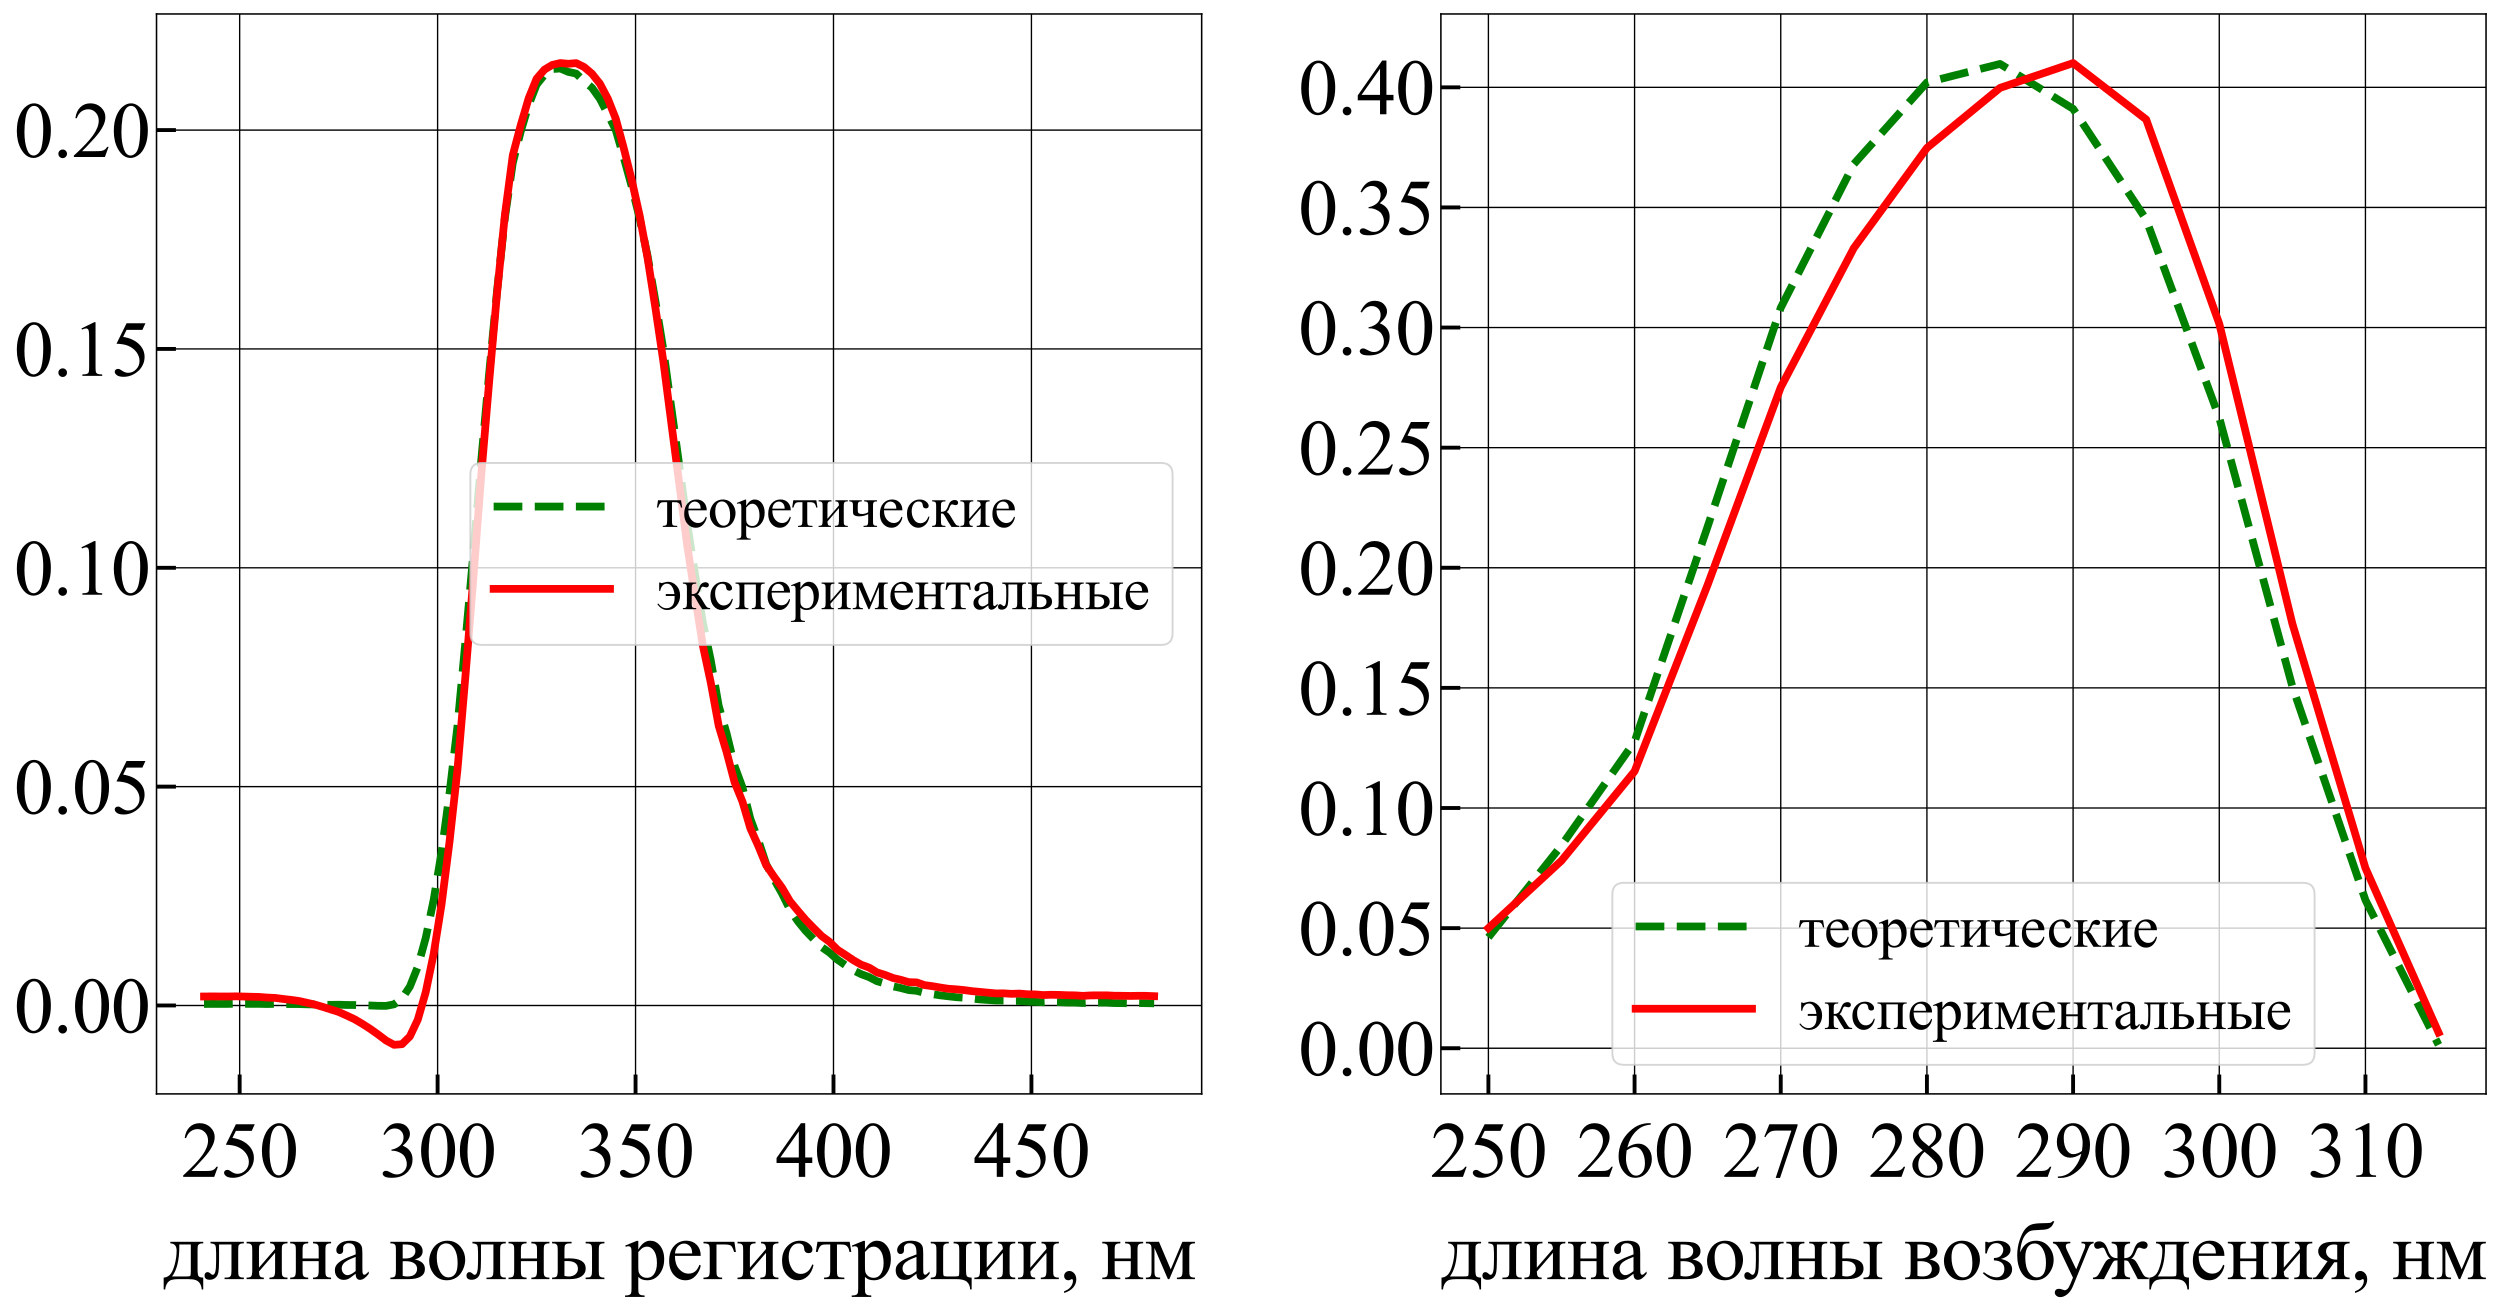 <?xml version="1.0" encoding="utf-8" standalone="no"?>
<!DOCTYPE svg PUBLIC "-//W3C//DTD SVG 1.1//EN"
  "http://www.w3.org/Graphics/SVG/1.1/DTD/svg11.dtd">
<svg xmlns:xlink="http://www.w3.org/1999/xlink" width="1288.96pt" height="675.758pt" viewBox="0 0 1288.96 675.758" xmlns="http://www.w3.org/2000/svg" version="1.1">
 <defs>
  <style type="text/css">*{stroke-linejoin: round; stroke-linecap: butt}</style>
 </defs>
 <g id="figure_1">
  <g id="patch_1">
   <path d="M 0 675.758 
L 1288.96 675.758 
L 1288.96 0 
L 0 0 
z
" style="fill: #ffffff"/>
  </g>
  <g id="axes_1">
   <g id="patch_2">
    <path d="M 80.7 564 
L 619.56 564 
L 619.56 7.2 
L 80.7 7.2 
z
" style="fill: #ffffff"/>
   </g>
   <g id="matplotlib.axis_1">
    <g id="xtick_1">
     <g id="line2d_1">
      <path d="M 123.564 564 
L 123.564 7.2 
" clip-path="url(#p81bd7a319a)" style="fill: none; stroke: #000000; stroke-width: 0.7; stroke-linecap: square"/>
     </g>
     <g id="line2d_2">
      <defs>
       <path id="md9d2825176" d="M 0 0 
L 0 -10 
" style="stroke: #000000; stroke-width: 2"/>
      </defs>
      <g>
       <use xlink:href="#md9d2825176" x="123.564" y="564" style="stroke: #000000; stroke-width: 2"/>
      </g>
     </g>
     <g id="text_1">
      <!-- 250 -->
      <g transform="translate(93.564 606.775) scale(0.4 -0.4)">
       <defs>
        <path id="TimesNewRomanPSMT-32" d="M 2934 816 
L 2638 0 
L 138 0 
L 138 116 
Q 1241 1122 1691 1759 
Q 2141 2397 2141 2925 
Q 2141 3328 1894 3587 
Q 1647 3847 1303 3847 
Q 991 3847 742 3664 
Q 494 3481 375 3128 
L 259 3128 
Q 338 3706 661 4015 
Q 984 4325 1469 4325 
Q 1984 4325 2329 3994 
Q 2675 3663 2675 3213 
Q 2675 2891 2525 2569 
Q 2294 2063 1775 1497 
Q 997 647 803 472 
L 1909 472 
Q 2247 472 2383 497 
Q 2519 522 2628 598 
Q 2738 675 2819 816 
L 2934 816 
z
" transform="scale(0.016)"/>
        <path id="TimesNewRomanPSMT-35" d="M 2778 4238 
L 2534 3706 
L 1259 3706 
L 981 3138 
Q 1809 3016 2294 2522 
Q 2709 2097 2709 1522 
Q 2709 1188 2573 903 
Q 2438 619 2231 419 
Q 2025 219 1772 97 
Q 1413 -75 1034 -75 
Q 653 -75 479 54 
Q 306 184 306 341 
Q 306 428 378 495 
Q 450 563 559 563 
Q 641 563 702 538 
Q 763 513 909 409 
Q 1144 247 1384 247 
Q 1750 247 2026 523 
Q 2303 800 2303 1197 
Q 2303 1581 2056 1914 
Q 1809 2247 1375 2428 
Q 1034 2569 447 2591 
L 1259 4238 
L 2778 4238 
z
" transform="scale(0.016)"/>
        <path id="TimesNewRomanPSMT-30" d="M 231 2094 
Q 231 2819 450 3342 
Q 669 3866 1031 4122 
Q 1313 4325 1613 4325 
Q 2100 4325 2488 3828 
Q 2972 3213 2972 2159 
Q 2972 1422 2759 906 
Q 2547 391 2217 158 
Q 1888 -75 1581 -75 
Q 975 -75 572 641 
Q 231 1244 231 2094 
z
M 844 2016 
Q 844 1141 1059 588 
Q 1238 122 1591 122 
Q 1759 122 1940 273 
Q 2122 425 2216 781 
Q 2359 1319 2359 2297 
Q 2359 3022 2209 3506 
Q 2097 3866 1919 4016 
Q 1791 4119 1609 4119 
Q 1397 4119 1231 3928 
Q 1006 3669 925 3112 
Q 844 2556 844 2016 
z
" transform="scale(0.016)"/>
       </defs>
       <use xlink:href="#TimesNewRomanPSMT-32"/>
       <use xlink:href="#TimesNewRomanPSMT-35" x="50"/>
       <use xlink:href="#TimesNewRomanPSMT-30" x="100"/>
      </g>
     </g>
    </g>
    <g id="xtick_2">
     <g id="line2d_3">
      <path d="M 225.621 564 
L 225.621 7.2 
" clip-path="url(#p81bd7a319a)" style="fill: none; stroke: #000000; stroke-width: 0.7; stroke-linecap: square"/>
     </g>
     <g id="line2d_4">
      <g>
       <use xlink:href="#md9d2825176" x="225.621" y="564" style="stroke: #000000; stroke-width: 2"/>
      </g>
     </g>
     <g id="text_2">
      <!-- 300 -->
      <g transform="translate(195.621 606.775) scale(0.4 -0.4)">
       <defs>
        <path id="TimesNewRomanPSMT-33" d="M 325 3431 
Q 506 3859 782 4092 
Q 1059 4325 1472 4325 
Q 1981 4325 2253 3994 
Q 2459 3747 2459 3466 
Q 2459 3003 1878 2509 
Q 2269 2356 2469 2072 
Q 2669 1788 2669 1403 
Q 2669 853 2319 450 
Q 1863 -75 997 -75 
Q 569 -75 414 31 
Q 259 138 259 259 
Q 259 350 332 419 
Q 406 488 509 488 
Q 588 488 669 463 
Q 722 447 909 348 
Q 1097 250 1169 231 
Q 1284 197 1416 197 
Q 1734 197 1970 444 
Q 2206 691 2206 1028 
Q 2206 1275 2097 1509 
Q 2016 1684 1919 1775 
Q 1784 1900 1550 2001 
Q 1316 2103 1072 2103 
L 972 2103 
L 972 2197 
Q 1219 2228 1467 2375 
Q 1716 2522 1828 2728 
Q 1941 2934 1941 3181 
Q 1941 3503 1739 3701 
Q 1538 3900 1238 3900 
Q 753 3900 428 3381 
L 325 3431 
z
" transform="scale(0.016)"/>
       </defs>
       <use xlink:href="#TimesNewRomanPSMT-33"/>
       <use xlink:href="#TimesNewRomanPSMT-30" x="50"/>
       <use xlink:href="#TimesNewRomanPSMT-30" x="100"/>
      </g>
     </g>
    </g>
    <g id="xtick_3">
     <g id="line2d_5">
      <path d="M 327.678 564 
L 327.678 7.2 
" clip-path="url(#p81bd7a319a)" style="fill: none; stroke: #000000; stroke-width: 0.7; stroke-linecap: square"/>
     </g>
     <g id="line2d_6">
      <g>
       <use xlink:href="#md9d2825176" x="327.678" y="564" style="stroke: #000000; stroke-width: 2"/>
      </g>
     </g>
     <g id="text_3">
      <!-- 350 -->
      <g transform="translate(297.678 606.775) scale(0.4 -0.4)">
       <use xlink:href="#TimesNewRomanPSMT-33"/>
       <use xlink:href="#TimesNewRomanPSMT-35" x="50"/>
       <use xlink:href="#TimesNewRomanPSMT-30" x="100"/>
      </g>
     </g>
    </g>
    <g id="xtick_4">
     <g id="line2d_7">
      <path d="M 429.734 564 
L 429.734 7.2 
" clip-path="url(#p81bd7a319a)" style="fill: none; stroke: #000000; stroke-width: 0.7; stroke-linecap: square"/>
     </g>
     <g id="line2d_8">
      <g>
       <use xlink:href="#md9d2825176" x="429.734" y="564" style="stroke: #000000; stroke-width: 2"/>
      </g>
     </g>
     <g id="text_4">
      <!-- 400 -->
      <g transform="translate(399.734 606.775) scale(0.4 -0.4)">
       <defs>
        <path id="TimesNewRomanPSMT-34" d="M 2978 1563 
L 2978 1119 
L 2409 1119 
L 2409 0 
L 1894 0 
L 1894 1119 
L 100 1119 
L 100 1519 
L 2066 4325 
L 2409 4325 
L 2409 1563 
L 2978 1563 
z
M 1894 1563 
L 1894 3666 
L 406 1563 
L 1894 1563 
z
" transform="scale(0.016)"/>
       </defs>
       <use xlink:href="#TimesNewRomanPSMT-34"/>
       <use xlink:href="#TimesNewRomanPSMT-30" x="50"/>
       <use xlink:href="#TimesNewRomanPSMT-30" x="100"/>
      </g>
     </g>
    </g>
    <g id="xtick_5">
     <g id="line2d_9">
      <path d="M 531.791 564 
L 531.791 7.2 
" clip-path="url(#p81bd7a319a)" style="fill: none; stroke: #000000; stroke-width: 0.7; stroke-linecap: square"/>
     </g>
     <g id="line2d_10">
      <g>
       <use xlink:href="#md9d2825176" x="531.791" y="564" style="stroke: #000000; stroke-width: 2"/>
      </g>
     </g>
     <g id="text_5">
      <!-- 450 -->
      <g transform="translate(501.791 606.775) scale(0.4 -0.4)">
       <use xlink:href="#TimesNewRomanPSMT-34"/>
       <use xlink:href="#TimesNewRomanPSMT-35" x="50"/>
       <use xlink:href="#TimesNewRomanPSMT-30" x="100"/>
      </g>
     </g>
    </g>
    <g id="text_6">
     <!-- длина волны регистрации, нм -->
     <g transform="translate(83.843 659.495) scale(0.42 -0.42)">
      <defs>
       <path id="TimesNewRomanPSMT-434" d="M 591 2863 
L 3116 2863 
L 3116 2744 
Q 2903 2744 2833 2701 
Q 2763 2659 2722 2596 
Q 2681 2534 2681 2191 
L 2681 775 
Q 2681 328 2757 226 
Q 2834 125 3116 116 
L 3116 -794 
L 2997 -794 
Q 2984 -538 2870 -347 
Q 2756 -156 2553 -78 
Q 2350 0 1953 0 
L 1216 0 
Q 872 0 678 -61 
Q 484 -122 354 -315 
Q 225 -509 197 -794 
L 81 -794 
L 81 116 
Q 338 125 547 319 
Q 756 513 915 1078 
Q 1075 1644 1075 2191 
Q 1075 2728 591 2744 
L 591 2863 
z
M 1281 2659 
L 1281 2488 
Q 1281 953 725 203 
L 1788 203 
Q 2075 203 2119 251 
Q 2163 300 2163 609 
L 2163 2659 
L 1281 2659 
z
" transform="scale(0.016)"/>
       <path id="TimesNewRomanPSMT-43b" d="M 494 2863 
L 3053 2863 
L 3053 2744 
Q 2841 2744 2770 2701 
Q 2700 2659 2659 2596 
Q 2619 2534 2619 2191 
L 2619 672 
Q 2619 341 2653 277 
Q 2688 213 2761 164 
Q 2834 116 3053 116 
L 3053 0 
L 1572 0 
L 1572 116 
Q 1813 116 1905 141 
Q 1997 166 2050 261 
Q 2103 356 2103 672 
L 2103 2659 
L 1150 2659 
L 1150 1453 
Q 1150 769 1089 492 
Q 1028 216 848 83 
Q 669 -50 438 -50 
Q 38 -50 38 281 
Q 38 394 102 466 
Q 166 538 269 538 
Q 378 538 472 447 
Q 594 328 656 328 
Q 797 328 861 564 
Q 925 800 925 1391 
L 925 2022 
Q 925 2509 854 2615 
Q 784 2722 494 2744 
L 494 2863 
z
" transform="scale(0.016)"/>
       <path id="TimesNewRomanPSMT-438" d="M 1094 881 
L 2331 2313 
Q 2325 2553 2240 2647 
Q 2156 2741 1950 2744 
L 1950 2863 
L 3281 2863 
L 3281 2744 
Q 3072 2744 3000 2701 
Q 2928 2659 2887 2596 
Q 2847 2534 2847 2191 
L 2847 672 
Q 2847 341 2881 277 
Q 2916 213 2989 164 
Q 3063 116 3281 116 
L 3281 0 
L 1897 0 
L 1897 116 
Q 2156 116 2243 211 
Q 2331 306 2331 672 
L 2331 2019 
L 1094 584 
Q 1100 319 1169 219 
Q 1238 119 1466 116 
L 1466 0 
L 144 0 
L 144 116 
Q 422 116 500 217 
Q 578 319 578 672 
L 578 2191 
Q 578 2525 543 2586 
Q 509 2647 437 2695 
Q 366 2744 144 2744 
L 144 2863 
L 1528 2863 
L 1528 2744 
Q 1319 2744 1247 2701 
Q 1175 2659 1134 2596 
Q 1094 2534 1094 2191 
L 1094 881 
z
" transform="scale(0.016)"/>
       <path id="TimesNewRomanPSMT-43d" d="M 1094 1584 
L 2331 1584 
L 2331 2191 
Q 2331 2463 2309 2545 
Q 2288 2628 2202 2686 
Q 2116 2744 1897 2744 
L 1897 2863 
L 3281 2863 
L 3281 2744 
Q 3088 2744 2998 2700 
Q 2909 2656 2878 2573 
Q 2847 2491 2847 2191 
L 2847 672 
Q 2847 400 2870 312 
Q 2894 225 2984 170 
Q 3075 116 3281 116 
L 3281 0 
L 1897 0 
L 1897 116 
Q 2156 116 2243 211 
Q 2331 306 2331 672 
L 2331 1381 
L 1094 1381 
L 1094 672 
Q 1094 400 1117 312 
Q 1141 225 1231 170 
Q 1322 116 1528 116 
L 1528 0 
L 144 0 
L 144 116 
Q 422 116 500 217 
Q 578 319 578 672 
L 578 2191 
Q 578 2463 554 2550 
Q 531 2638 440 2691 
Q 350 2744 144 2744 
L 144 2863 
L 1528 2863 
L 1528 2744 
Q 1334 2744 1245 2700 
Q 1156 2656 1125 2573 
Q 1094 2491 1094 2191 
L 1094 1584 
z
" transform="scale(0.016)"/>
       <path id="TimesNewRomanPSMT-430" d="M 1822 413 
Q 1381 72 1269 19 
Q 1100 -59 909 -59 
Q 613 -59 420 144 
Q 228 347 228 678 
Q 228 888 322 1041 
Q 450 1253 767 1440 
Q 1084 1628 1822 1897 
L 1822 2009 
Q 1822 2438 1686 2597 
Q 1550 2756 1291 2756 
Q 1094 2756 978 2650 
Q 859 2544 859 2406 
L 866 2225 
Q 866 2081 792 2003 
Q 719 1925 600 1925 
Q 484 1925 411 2006 
Q 338 2088 338 2228 
Q 338 2497 613 2722 
Q 888 2947 1384 2947 
Q 1766 2947 2009 2819 
Q 2194 2722 2281 2516 
Q 2338 2381 2338 1966 
L 2338 994 
Q 2338 584 2353 492 
Q 2369 400 2405 369 
Q 2441 338 2488 338 
Q 2538 338 2575 359 
Q 2641 400 2828 588 
L 2828 413 
Q 2478 -56 2159 -56 
Q 2006 -56 1915 50 
Q 1825 156 1822 413 
z
M 1822 616 
L 1822 1706 
Q 1350 1519 1213 1441 
Q 966 1303 859 1153 
Q 753 1003 753 825 
Q 753 600 887 451 
Q 1022 303 1197 303 
Q 1434 303 1822 616 
z
" transform="scale(0.016)"/>
       <path id="TimesNewRomanPSMT-20" transform="scale(0.016)"/>
       <path id="TimesNewRomanPSMT-432" d="M 2016 1513 
Q 2800 1350 2800 778 
Q 2800 388 2473 194 
Q 2147 0 1563 0 
L 150 0 
L 150 116 
Q 428 116 501 220 
Q 575 325 575 672 
L 575 2191 
Q 575 2528 542 2587 
Q 509 2647 439 2695 
Q 369 2744 150 2744 
L 150 2863 
L 1469 2863 
Q 1850 2863 2086 2803 
Q 2322 2744 2473 2569 
Q 2625 2394 2625 2144 
Q 2625 1656 2016 1513 
z
M 1094 1584 
Q 1231 1581 1259 1581 
Q 1688 1581 1878 1745 
Q 2069 1909 2069 2144 
Q 2069 2416 1875 2537 
Q 1681 2659 1256 2659 
L 1094 2659 
L 1094 1584 
z
M 1094 253 
Q 1250 203 1466 203 
Q 1838 203 2019 365 
Q 2200 528 2200 784 
Q 2200 1072 1965 1225 
Q 1731 1378 1316 1378 
Q 1213 1378 1094 1372 
L 1094 253 
z
" transform="scale(0.016)"/>
       <path id="TimesNewRomanPSMT-43e" d="M 1600 2947 
Q 2250 2947 2644 2453 
Q 2978 2031 2978 1484 
Q 2978 1100 2793 706 
Q 2609 313 2286 112 
Q 1963 -88 1566 -88 
Q 919 -88 538 428 
Q 216 863 216 1403 
Q 216 1797 411 2186 
Q 606 2575 925 2761 
Q 1244 2947 1600 2947 
z
M 1503 2744 
Q 1338 2744 1170 2645 
Q 1003 2547 900 2300 
Q 797 2053 797 1666 
Q 797 1041 1045 587 
Q 1294 134 1700 134 
Q 2003 134 2200 384 
Q 2397 634 2397 1244 
Q 2397 2006 2069 2444 
Q 1847 2744 1503 2744 
z
" transform="scale(0.016)"/>
       <path id="TimesNewRomanPSMT-44b" d="M 2716 2744 
L 2716 2863 
L 4156 2863 
L 4156 2744 
Q 3966 2744 3878 2703 
Q 3791 2663 3758 2578 
Q 3725 2494 3725 2191 
L 3725 672 
Q 3725 378 3753 292 
Q 3781 206 3873 161 
Q 3966 116 4156 116 
L 4156 0 
L 2716 0 
L 2716 116 
Q 2959 125 3032 148 
Q 3106 172 3156 269 
Q 3206 366 3206 672 
L 3206 2191 
Q 3206 2494 3172 2581 
Q 3138 2669 3052 2705 
Q 2966 2741 2716 2744 
z
M 1091 1588 
L 1447 1594 
Q 2722 1594 2722 806 
Q 2722 441 2411 220 
Q 2100 0 1516 0 
L 141 0 
L 141 116 
Q 419 116 497 217 
Q 575 319 575 672 
L 575 2191 
Q 575 2525 540 2586 
Q 506 2647 434 2695 
Q 363 2744 141 2744 
L 141 2863 
L 1638 2863 
L 1638 2744 
Q 1328 2744 1256 2708 
Q 1184 2672 1137 2614 
Q 1091 2556 1091 2191 
L 1091 1588 
z
M 1091 247 
Q 1256 203 1422 203 
Q 1734 203 1929 368 
Q 2125 534 2125 788 
Q 2125 1388 1291 1388 
Q 1219 1388 1091 1384 
L 1091 247 
z
" transform="scale(0.016)"/>
       <path id="TimesNewRomanPSMT-440" d="M -6 2578 
L 875 2934 
L 994 2934 
L 994 2266 
Q 1216 2644 1439 2795 
Q 1663 2947 1909 2947 
Q 2341 2947 2628 2609 
Q 2981 2197 2981 1534 
Q 2981 794 2556 309 
Q 2206 -88 1675 -88 
Q 1444 -88 1275 -22 
Q 1150 25 994 166 
L 994 -706 
Q 994 -1000 1030 -1079 
Q 1066 -1159 1155 -1206 
Q 1244 -1253 1478 -1253 
L 1478 -1369 
L -22 -1369 
L -22 -1253 
L 56 -1253 
Q 228 -1256 350 -1188 
Q 409 -1153 442 -1076 
Q 475 -1000 475 -688 
L 475 2019 
Q 475 2297 450 2372 
Q 425 2447 370 2484 
Q 316 2522 222 2522 
Q 147 2522 31 2478 
L -6 2578 
z
M 994 2081 
L 994 1013 
Q 994 666 1022 556 
Q 1066 375 1236 237 
Q 1406 100 1666 100 
Q 1978 100 2172 344 
Q 2425 663 2425 1241 
Q 2425 1897 2138 2250 
Q 1938 2494 1663 2494 
Q 1513 2494 1366 2419 
Q 1253 2363 994 2081 
z
" transform="scale(0.016)"/>
       <path id="TimesNewRomanPSMT-435" d="M 681 1784 
Q 678 1147 991 784 
Q 1303 422 1725 422 
Q 2006 422 2214 576 
Q 2422 731 2563 1106 
L 2659 1044 
Q 2594 616 2278 264 
Q 1963 -88 1488 -88 
Q 972 -88 605 314 
Q 238 716 238 1394 
Q 238 2128 614 2539 
Q 991 2950 1559 2950 
Q 2041 2950 2350 2633 
Q 2659 2316 2659 1784 
L 681 1784 
z
M 681 1966 
L 2006 1966 
Q 1991 2241 1941 2353 
Q 1863 2528 1708 2628 
Q 1553 2728 1384 2728 
Q 1125 2728 920 2526 
Q 716 2325 681 1966 
z
" transform="scale(0.016)"/>
       <path id="TimesNewRomanPSMT-433" d="M 2469 2863 
L 2584 2081 
L 2447 2081 
Q 2328 2469 2208 2564 
Q 2088 2659 1700 2659 
L 1094 2659 
L 1094 672 
Q 1094 341 1128 277 
Q 1163 213 1236 164 
Q 1309 116 1528 116 
L 1528 0 
L 97 0 
L 97 116 
Q 403 122 490 211 
Q 578 300 578 672 
L 578 2191 
Q 578 2494 543 2580 
Q 509 2666 423 2703 
Q 338 2741 97 2744 
L 97 2863 
L 2469 2863 
z
" transform="scale(0.016)"/>
       <path id="TimesNewRomanPSMT-441" d="M 2631 1088 
Q 2516 522 2178 217 
Q 1841 -88 1431 -88 
Q 944 -88 581 321 
Q 219 731 219 1428 
Q 219 2103 620 2525 
Q 1022 2947 1584 2947 
Q 2006 2947 2278 2723 
Q 2550 2500 2550 2259 
Q 2550 2141 2473 2067 
Q 2397 1994 2259 1994 
Q 2075 1994 1981 2113 
Q 1928 2178 1911 2362 
Q 1894 2547 1784 2644 
Q 1675 2738 1481 2738 
Q 1169 2738 978 2506 
Q 725 2200 725 1697 
Q 725 1184 976 792 
Q 1228 400 1656 400 
Q 1963 400 2206 609 
Q 2378 753 2541 1131 
L 2631 1088 
z
" transform="scale(0.016)"/>
       <path id="TimesNewRomanPSMT-442" d="M 156 2863 
L 2631 2863 
L 2756 2088 
L 2616 2088 
Q 2578 2322 2490 2450 
Q 2403 2578 2290 2618 
Q 2178 2659 1906 2659 
L 1656 2659 
L 1656 672 
Q 1656 353 1695 267 
Q 1734 181 1821 153 
Q 1909 125 2222 116 
L 2222 0 
L 666 0 
L 666 116 
Q 966 122 1052 212 
Q 1138 303 1138 672 
L 1138 2659 
L 881 2659 
Q 613 2659 516 2626 
Q 419 2594 330 2470 
Q 241 2347 178 2088 
L 38 2088 
L 156 2863 
z
" transform="scale(0.016)"/>
       <path id="TimesNewRomanPSMT-446" d="M 3281 116 
L 3281 -794 
L 3166 -794 
Q 3156 -428 2926 -214 
Q 2697 0 2094 0 
L 144 0 
L 144 116 
Q 422 116 500 217 
Q 578 319 578 672 
L 578 2191 
Q 578 2525 543 2586 
Q 509 2647 437 2695 
Q 366 2744 144 2744 
L 144 2863 
L 1528 2863 
L 1528 2744 
Q 1319 2744 1247 2701 
Q 1175 2659 1134 2596 
Q 1094 2534 1094 2191 
L 1094 575 
Q 1094 303 1142 253 
Q 1191 203 1453 203 
L 1959 203 
Q 2250 203 2290 256 
Q 2331 309 2331 600 
L 2331 2191 
Q 2331 2488 2300 2573 
Q 2269 2659 2178 2701 
Q 2088 2744 1897 2744 
L 1897 2863 
L 3281 2863 
L 3281 2744 
Q 3072 2744 3000 2701 
Q 2928 2659 2887 2596 
Q 2847 2534 2847 2191 
L 2847 719 
Q 2847 316 2919 222 
Q 2991 128 3281 116 
z
" transform="scale(0.016)"/>
       <path id="TimesNewRomanPSMT-2c" d="M 344 -1066 
L 344 -928 
Q 666 -822 842 -598 
Q 1019 -375 1019 -125 
Q 1019 -66 991 -25 
Q 969 3 947 3 
Q 913 3 797 -59 
Q 741 -88 678 -88 
Q 525 -88 434 3 
Q 344 94 344 253 
Q 344 406 461 515 
Q 578 625 747 625 
Q 953 625 1114 445 
Q 1275 266 1275 -31 
Q 1275 -353 1051 -629 
Q 828 -906 344 -1066 
z
" transform="scale(0.016)"/>
       <path id="TimesNewRomanPSMT-43c" d="M 2050 747 
L 2944 2863 
L 3909 2863 
L 3909 2744 
Q 3697 2744 3626 2701 
Q 3556 2659 3515 2596 
Q 3475 2534 3475 2191 
L 3475 672 
Q 3475 375 3504 289 
Q 3534 203 3626 159 
Q 3719 116 3909 116 
L 3909 0 
L 2525 0 
L 2525 116 
Q 2781 116 2868 211 
Q 2956 306 2956 672 
L 2956 2394 
L 1944 0 
L 1834 0 
L 803 2394 
L 803 672 
Q 803 375 834 289 
Q 866 203 956 159 
Q 1047 116 1238 116 
L 1238 0 
L 144 0 
L 144 116 
Q 422 116 500 217 
Q 578 319 578 672 
L 578 2191 
Q 578 2525 543 2586 
Q 509 2647 437 2695 
Q 366 2744 144 2744 
L 144 2863 
L 1150 2863 
L 2050 747 
z
" transform="scale(0.016)"/>
      </defs>
      <use xlink:href="#TimesNewRomanPSMT-434"/>
      <use xlink:href="#TimesNewRomanPSMT-43b" x="50.879"/>
      <use xlink:href="#TimesNewRomanPSMT-438" x="100.781"/>
      <use xlink:href="#TimesNewRomanPSMT-43d" x="154.297"/>
      <use xlink:href="#TimesNewRomanPSMT-430" x="207.812"/>
      <use xlink:href="#TimesNewRomanPSMT-20" x="252.197"/>
      <use xlink:href="#TimesNewRomanPSMT-432" x="277.197"/>
      <use xlink:href="#TimesNewRomanPSMT-43e" x="323.789"/>
      <use xlink:href="#TimesNewRomanPSMT-43b" x="372.414"/>
      <use xlink:href="#TimesNewRomanPSMT-43d" x="422.316"/>
      <use xlink:href="#TimesNewRomanPSMT-44b" x="475.832"/>
      <use xlink:href="#TimesNewRomanPSMT-20" x="543.02"/>
      <use xlink:href="#TimesNewRomanPSMT-440" x="568.02"/>
      <use xlink:href="#TimesNewRomanPSMT-435" x="618.02"/>
      <use xlink:href="#TimesNewRomanPSMT-433" x="662.404"/>
      <use xlink:href="#TimesNewRomanPSMT-438" x="703.42"/>
      <use xlink:href="#TimesNewRomanPSMT-441" x="756.936"/>
      <use xlink:href="#TimesNewRomanPSMT-442" x="801.32"/>
      <use xlink:href="#TimesNewRomanPSMT-440" x="846.271"/>
      <use xlink:href="#TimesNewRomanPSMT-430" x="896.271"/>
      <use xlink:href="#TimesNewRomanPSMT-446" x="940.656"/>
      <use xlink:href="#TimesNewRomanPSMT-438" x="994.172"/>
      <use xlink:href="#TimesNewRomanPSMT-438" x="1047.688"/>
      <use xlink:href="#TimesNewRomanPSMT-2c" x="1101.203"/>
      <use xlink:href="#TimesNewRomanPSMT-20" x="1126.203"/>
      <use xlink:href="#TimesNewRomanPSMT-43d" x="1151.203"/>
      <use xlink:href="#TimesNewRomanPSMT-43c" x="1204.719"/>
     </g>
    </g>
   </g>
   <g id="matplotlib.axis_2">
    <g id="ytick_1">
     <g id="line2d_11">
      <path d="M 80.7 518.414 
L 619.56 518.414 
" clip-path="url(#p81bd7a319a)" style="fill: none; stroke: #000000; stroke-width: 0.7; stroke-linecap: square"/>
     </g>
     <g id="line2d_12">
      <defs>
       <path id="maf63f74cad" d="M 0 0 
L 10 0 
" style="stroke: #000000; stroke-width: 2"/>
      </defs>
      <g>
       <use xlink:href="#maf63f74cad" x="80.7" y="518.414" style="stroke: #000000; stroke-width: 2"/>
      </g>
     </g>
     <g id="text_7">
      <!-- 0.00 -->
      <g transform="translate(7.2 532.302) scale(0.4 -0.4)">
       <defs>
        <path id="TimesNewRomanPSMT-2e" d="M 800 606 
Q 947 606 1047 504 
Q 1147 403 1147 259 
Q 1147 116 1045 14 
Q 944 -88 800 -88 
Q 656 -88 554 14 
Q 453 116 453 259 
Q 453 406 554 506 
Q 656 606 800 606 
z
" transform="scale(0.016)"/>
       </defs>
       <use xlink:href="#TimesNewRomanPSMT-30"/>
       <use xlink:href="#TimesNewRomanPSMT-2e" x="50"/>
       <use xlink:href="#TimesNewRomanPSMT-30" x="75"/>
       <use xlink:href="#TimesNewRomanPSMT-30" x="125"/>
      </g>
     </g>
    </g>
    <g id="ytick_2">
     <g id="line2d_13">
      <path d="M 80.7 405.579 
L 619.56 405.579 
" clip-path="url(#p81bd7a319a)" style="fill: none; stroke: #000000; stroke-width: 0.7; stroke-linecap: square"/>
     </g>
     <g id="line2d_14">
      <g>
       <use xlink:href="#maf63f74cad" x="80.7" y="405.579" style="stroke: #000000; stroke-width: 2"/>
      </g>
     </g>
     <g id="text_8">
      <!-- 0.05 -->
      <g transform="translate(7.2 419.467) scale(0.4 -0.4)">
       <use xlink:href="#TimesNewRomanPSMT-30"/>
       <use xlink:href="#TimesNewRomanPSMT-2e" x="50"/>
       <use xlink:href="#TimesNewRomanPSMT-30" x="75"/>
       <use xlink:href="#TimesNewRomanPSMT-35" x="125"/>
      </g>
     </g>
    </g>
    <g id="ytick_3">
     <g id="line2d_15">
      <path d="M 80.7 292.744 
L 619.56 292.744 
" clip-path="url(#p81bd7a319a)" style="fill: none; stroke: #000000; stroke-width: 0.7; stroke-linecap: square"/>
     </g>
     <g id="line2d_16">
      <g>
       <use xlink:href="#maf63f74cad" x="80.7" y="292.744" style="stroke: #000000; stroke-width: 2"/>
      </g>
     </g>
     <g id="text_9">
      <!-- 0.10 -->
      <g transform="translate(7.2 306.631) scale(0.4 -0.4)">
       <defs>
        <path id="TimesNewRomanPSMT-31" d="M 750 3822 
L 1781 4325 
L 1884 4325 
L 1884 747 
Q 1884 391 1914 303 
Q 1944 216 2037 169 
Q 2131 122 2419 116 
L 2419 0 
L 825 0 
L 825 116 
Q 1125 122 1212 167 
Q 1300 213 1334 289 
Q 1369 366 1369 747 
L 1369 3034 
Q 1369 3497 1338 3628 
Q 1316 3728 1258 3775 
Q 1200 3822 1119 3822 
Q 1003 3822 797 3725 
L 750 3822 
z
" transform="scale(0.016)"/>
       </defs>
       <use xlink:href="#TimesNewRomanPSMT-30"/>
       <use xlink:href="#TimesNewRomanPSMT-2e" x="50"/>
       <use xlink:href="#TimesNewRomanPSMT-31" x="75"/>
       <use xlink:href="#TimesNewRomanPSMT-30" x="125"/>
      </g>
     </g>
    </g>
    <g id="ytick_4">
     <g id="line2d_17">
      <path d="M 80.7 179.908 
L 619.56 179.908 
" clip-path="url(#p81bd7a319a)" style="fill: none; stroke: #000000; stroke-width: 0.7; stroke-linecap: square"/>
     </g>
     <g id="line2d_18">
      <g>
       <use xlink:href="#maf63f74cad" x="80.7" y="179.908" style="stroke: #000000; stroke-width: 2"/>
      </g>
     </g>
     <g id="text_10">
      <!-- 0.15 -->
      <g transform="translate(7.2 193.796) scale(0.4 -0.4)">
       <use xlink:href="#TimesNewRomanPSMT-30"/>
       <use xlink:href="#TimesNewRomanPSMT-2e" x="50"/>
       <use xlink:href="#TimesNewRomanPSMT-31" x="75"/>
       <use xlink:href="#TimesNewRomanPSMT-35" x="125"/>
      </g>
     </g>
    </g>
    <g id="ytick_5">
     <g id="line2d_19">
      <path d="M 80.7 67.073 
L 619.56 67.073 
" clip-path="url(#p81bd7a319a)" style="fill: none; stroke: #000000; stroke-width: 0.7; stroke-linecap: square"/>
     </g>
     <g id="line2d_20">
      <g>
       <use xlink:href="#maf63f74cad" x="80.7" y="67.073" style="stroke: #000000; stroke-width: 2"/>
      </g>
     </g>
     <g id="text_11">
      <!-- 0.20 -->
      <g transform="translate(7.2 80.961) scale(0.4 -0.4)">
       <use xlink:href="#TimesNewRomanPSMT-30"/>
       <use xlink:href="#TimesNewRomanPSMT-2e" x="50"/>
       <use xlink:href="#TimesNewRomanPSMT-32" x="75"/>
       <use xlink:href="#TimesNewRomanPSMT-30" x="125"/>
      </g>
     </g>
    </g>
   </g>
   <g id="line2d_21">
    <path d="M 105.194 517.633 
L 109.276 517.593 
L 113.358 517.61 
L 117.44 517.594 
L 121.523 517.498 
L 125.605 517.558 
L 129.687 517.586 
L 133.77 517.575 
L 137.852 517.658 
L 141.934 517.557 
L 146.016 517.686 
L 150.099 517.658 
L 154.181 517.688 
L 158.263 517.825 
L 162.345 517.889 
L 166.428 518.001 
L 170.51 518.074 
L 174.592 518.021 
L 178.675 518.141 
L 182.757 518.176 
L 186.839 518.298 
L 190.921 518.414 
L 195.004 518.58 
L 199.086 518.61 
L 203.168 517.814 
L 207.25 514.855 
L 211.333 508.655 
L 215.415 498.431 
L 219.497 483.582 
L 223.58 464.005 
L 227.662 439.335 
L 231.744 409.137 
L 235.826 374.693 
L 239.909 331.421 
L 243.991 285.963 
L 248.073 237.914 
L 252.155 193.011 
L 256.238 150.326 
L 260.32 112.303 
L 264.402 83.899 
L 268.485 67.76 
L 272.567 54.172 
L 276.649 43.647 
L 280.731 38.563 
L 284.814 35.598 
L 288.896 35.313 
L 292.978 37.068 
L 297.06 37.932 
L 301.143 41.896 
L 305.225 45.244 
L 309.307 50.981 
L 313.39 58.846 
L 317.472 67.044 
L 321.554 81.097 
L 325.636 95.909 
L 329.719 112.217 
L 333.801 131.537 
L 337.883 155.013 
L 341.965 179.973 
L 346.048 209.676 
L 350.13 239.261 
L 354.212 269.452 
L 358.295 295.606 
L 362.377 321.034 
L 366.459 340.389 
L 370.541 363.881 
L 374.624 378.115 
L 378.706 394.884 
L 382.788 405.941 
L 386.87 422.156 
L 390.953 433.178 
L 395.035 445.557 
L 399.117 453.449 
L 403.2 460.695 
L 407.282 468.971 
L 411.364 475.01 
L 415.446 479.998 
L 419.529 484.237 
L 423.611 488.3 
L 427.693 491.167 
L 431.775 494.788 
L 435.858 497.618 
L 439.94 500.269 
L 444.022 502.27 
L 448.105 503.797 
L 452.187 505.909 
L 456.269 507.064 
L 460.351 508.52 
L 464.434 509.408 
L 468.516 510.476 
L 472.598 510.845 
L 476.68 511.919 
L 480.763 512.572 
L 484.845 513.188 
L 488.927 513.672 
L 493.01 514.133 
L 497.092 514.412 
L 501.174 514.859 
L 505.256 515.291 
L 509.339 515.555 
L 513.421 515.847 
L 517.503 515.882 
L 521.585 516.108 
L 525.668 516.092 
L 529.75 516.375 
L 533.832 516.531 
L 537.915 516.755 
L 541.997 516.61 
L 546.079 516.696 
L 550.161 516.877 
L 554.244 516.891 
L 558.326 517.144 
L 562.408 516.966 
L 566.49 516.908 
L 570.573 516.92 
L 574.655 517.174 
L 578.737 517.188 
L 582.82 517.315 
L 586.902 517.148 
L 590.984 517.229 
L 595.066 517.296 
" clip-path="url(#p81bd7a319a)" style="fill: none; stroke-dasharray: 14.8,6.4; stroke-dashoffset: 0; stroke: #008000; stroke-width: 4"/>
   </g>
   <g id="line2d_22">
    <path d="M 105.194 513.773 
L 109.276 513.731 
L 113.358 513.762 
L 117.44 513.779 
L 121.523 513.698 
L 125.605 513.794 
L 129.687 513.908 
L 133.77 514.012 
L 137.852 514.336 
L 141.934 514.515 
L 146.016 515.06 
L 150.099 515.518 
L 154.181 516.094 
L 158.263 517.007 
L 162.345 517.958 
L 166.428 519.14 
L 170.51 520.451 
L 174.592 521.736 
L 178.675 523.57 
L 182.757 525.481 
L 186.839 527.885 
L 190.921 530.506 
L 195.004 533.411 
L 199.086 536.492 
L 203.168 538.691 
L 207.25 538.381 
L 211.333 534.369 
L 215.415 525.687 
L 219.497 511.539 
L 223.58 491.861 
L 227.662 466.24 
L 231.744 434.151 
L 235.826 397.247 
L 239.909 349.256 
L 243.991 298.923 
L 248.073 245.656 
L 252.155 197.331 
L 256.238 151.601 
L 260.32 110.814 
L 264.402 79.96 
L 268.485 64.539 
L 272.567 50.681 
L 276.649 40.596 
L 280.731 35.874 
L 284.814 33.436 
L 288.896 32.509 
L 292.978 32.893 
L 297.06 32.547 
L 301.143 34.549 
L 305.225 38.018 
L 309.307 43.147 
L 313.39 50.895 
L 317.472 61.178 
L 321.554 76.199 
L 325.636 92.535 
L 329.719 110.8 
L 333.801 132.592 
L 337.883 158.494 
L 341.965 186 
L 346.048 217.482 
L 350.13 248.702 
L 354.212 280.53 
L 358.295 307.167 
L 362.377 332.841 
L 366.459 351.896 
L 370.541 374.199 
L 374.624 387.748 
L 378.706 403.215 
L 382.788 413.277 
L 386.87 427.086 
L 390.953 436.123 
L 395.035 446.069 
L 399.117 452.073 
L 403.2 457.677 
L 407.282 464.649 
L 411.364 469.578 
L 415.446 474.349 
L 419.529 478.518 
L 423.611 482.583 
L 427.693 485.597 
L 431.775 489.666 
L 435.858 492.305 
L 439.94 495.051 
L 444.022 497.382 
L 448.105 498.888 
L 452.187 501.374 
L 456.269 502.619 
L 460.351 504.22 
L 464.434 505.179 
L 468.516 506.379 
L 472.598 506.511 
L 476.68 507.914 
L 480.763 508.463 
L 484.845 509.162 
L 488.927 509.791 
L 493.01 510.072 
L 497.092 510.472 
L 501.174 511.031 
L 505.256 511.407 
L 509.339 511.801 
L 513.421 512.186 
L 517.503 512.152 
L 521.585 512.405 
L 525.668 512.268 
L 529.75 512.624 
L 533.832 512.707 
L 537.915 513.043 
L 541.997 512.887 
L 546.079 512.957 
L 550.161 513.125 
L 554.244 513.181 
L 558.326 513.449 
L 562.408 513.211 
L 566.49 513.167 
L 570.573 513.175 
L 574.655 513.384 
L 578.737 513.413 
L 582.82 513.489 
L 586.902 513.415 
L 590.984 513.441 
L 595.066 513.613 
" clip-path="url(#p81bd7a319a)" style="fill: none; stroke: #ff0000; stroke-width: 4; stroke-linecap: square"/>
   </g>
   <g id="patch_3">
    <path d="M 80.7 564 
L 80.7 7.2 
" style="fill: none; stroke: #000000; stroke-width: 0.8; stroke-linejoin: miter; stroke-linecap: square"/>
   </g>
   <g id="patch_4">
    <path d="M 619.56 564 
L 619.56 7.2 
" style="fill: none; stroke: #000000; stroke-width: 0.8; stroke-linejoin: miter; stroke-linecap: square"/>
   </g>
   <g id="patch_5">
    <path d="M 80.7 564 
L 619.56 564 
" style="fill: none; stroke: #000000; stroke-width: 0.8; stroke-linejoin: miter; stroke-linecap: square"/>
   </g>
   <g id="patch_6">
    <path d="M 80.7 7.2 
L 619.56 7.2 
" style="fill: none; stroke: #000000; stroke-width: 0.8; stroke-linejoin: miter; stroke-linecap: square"/>
   </g>
   <g id="legend_1">
    <g id="patch_7">
     <path d="M 248.512 332.517 
L 598.56 332.517 
Q 604.56 332.517 604.56 326.517 
L 604.56 244.683 
Q 604.56 238.683 598.56 238.683 
L 248.512 238.683 
Q 242.512 238.683 242.512 244.683 
L 242.512 326.517 
Q 242.512 332.517 248.512 332.517 
z
" style="fill: #ffffff; opacity: 0.8; stroke: #cccccc; stroke-linejoin: miter"/>
    </g>
    <g id="line2d_23">
     <path d="M 254.512 261.183 
L 284.512 261.183 
L 314.512 261.183 
" style="fill: none; stroke-dasharray: 14.8,6.4; stroke-dashoffset: 0; stroke: #008000; stroke-width: 4"/>
    </g>
    <g id="text_12">
     <!-- теоретические -->
     <g transform="translate(338.512 271.683) scale(0.3 -0.3)">
      <defs>
       <path id="TimesNewRomanPSMT-447" d="M 2125 1578 
L 2125 2191 
Q 2125 2488 2095 2573 
Q 2066 2659 1973 2701 
Q 1881 2744 1694 2744 
L 1694 2863 
L 3078 2863 
L 3078 2744 
Q 2866 2744 2795 2701 
Q 2725 2659 2684 2596 
Q 2644 2534 2644 2191 
L 2644 672 
Q 2644 375 2673 289 
Q 2703 203 2795 159 
Q 2888 116 3078 116 
L 3078 0 
L 1625 0 
L 1625 116 
Q 1875 125 1951 148 
Q 2028 172 2076 269 
Q 2125 366 2125 672 
L 2125 1372 
Q 1666 1138 1156 1138 
Q 878 1138 725 1208 
Q 572 1278 531 1370 
Q 491 1463 491 1669 
L 491 2191 
Q 491 2469 466 2556 
Q 441 2644 353 2694 
Q 266 2744 94 2744 
L 94 2863 
L 1441 2863 
L 1441 2744 
Q 1231 2744 1159 2701 
Q 1088 2659 1047 2596 
Q 1006 2534 1006 2191 
L 1006 1838 
Q 1006 1631 1036 1559 
Q 1066 1488 1173 1439 
Q 1281 1391 1478 1391 
Q 1819 1391 2125 1578 
z
" transform="scale(0.016)"/>
       <path id="TimesNewRomanPSMT-43a" d="M 3072 0 
L 2228 0 
Q 1834 572 1516 1172 
Q 1441 1309 1380 1376 
Q 1319 1444 1213 1444 
Q 1175 1444 1094 1438 
L 1094 672 
Q 1094 363 1130 277 
Q 1166 191 1259 153 
Q 1353 116 1575 116 
L 1575 0 
L 144 0 
L 144 116 
Q 422 116 500 217 
Q 578 319 578 672 
L 578 2191 
Q 578 2525 543 2586 
Q 509 2647 437 2695 
Q 366 2744 144 2744 
L 144 2863 
L 1575 2863 
L 1575 2744 
Q 1316 2744 1255 2706 
Q 1194 2669 1144 2614 
Q 1094 2559 1094 2191 
L 1094 1628 
Q 1166 1622 1191 1622 
Q 1381 1622 1548 1730 
Q 1716 1838 1847 2188 
Q 1969 2519 2048 2634 
Q 2128 2750 2270 2823 
Q 2413 2897 2569 2897 
Q 2738 2897 2838 2815 
Q 2938 2734 2938 2603 
Q 2938 2494 2866 2417 
Q 2794 2341 2666 2341 
Q 2597 2341 2494 2378 
Q 2363 2425 2294 2425 
Q 2150 2425 2056 2178 
Q 1950 1894 1900 1811 
Q 1850 1728 1709 1591 
Q 1806 1563 1920 1447 
Q 2034 1331 2344 788 
Q 2591 353 2714 237 
Q 2838 122 3072 116 
L 3072 0 
z
" transform="scale(0.016)"/>
      </defs>
      <use xlink:href="#TimesNewRomanPSMT-442"/>
      <use xlink:href="#TimesNewRomanPSMT-435" x="43.701"/>
      <use xlink:href="#TimesNewRomanPSMT-43e" x="88.086"/>
      <use xlink:href="#TimesNewRomanPSMT-440" x="138.086"/>
      <use xlink:href="#TimesNewRomanPSMT-435" x="188.086"/>
      <use xlink:href="#TimesNewRomanPSMT-442" x="232.471"/>
      <use xlink:href="#TimesNewRomanPSMT-438" x="276.172"/>
      <use xlink:href="#TimesNewRomanPSMT-447" x="329.688"/>
      <use xlink:href="#TimesNewRomanPSMT-435" x="379.98"/>
      <use xlink:href="#TimesNewRomanPSMT-441" x="426.865"/>
      <use xlink:href="#TimesNewRomanPSMT-43a" x="471.25"/>
      <use xlink:href="#TimesNewRomanPSMT-438" x="519.834"/>
      <use xlink:href="#TimesNewRomanPSMT-435" x="573.35"/>
     </g>
    </g>
    <g id="line2d_24">
     <path d="M 254.512 303.6 
L 284.512 303.6 
L 314.512 303.6 
" style="fill: none; stroke: #ff0000; stroke-width: 4; stroke-linecap: square"/>
    </g>
    <g id="text_13">
     <!-- экспериментальные -->
     <g transform="translate(338.512 314.1) scale(0.3 -0.3)">
      <defs>
       <path id="TimesNewRomanPSMT-44d" d="M 281 1972 
L 400 1972 
Q 438 2300 631 2522 
Q 825 2744 1119 2744 
Q 1434 2744 1646 2442 
Q 1859 2141 1919 1625 
L 991 1625 
L 991 1422 
L 1941 1422 
L 1941 1269 
Q 1941 647 1694 376 
Q 1447 106 1078 106 
Q 544 106 191 609 
L 84 547 
Q 519 -88 1141 -88 
Q 1753 -88 2140 370 
Q 2528 828 2528 1469 
Q 2528 2125 2131 2536 
Q 1734 2947 1241 2947 
Q 1047 2947 756 2856 
Q 581 2803 531 2803 
Q 466 2803 400 2863 
L 281 2863 
L 281 1972 
z
" transform="scale(0.016)"/>
       <path id="TimesNewRomanPSMT-43f" d="M 2331 2659 
L 1094 2659 
L 1094 672 
Q 1094 341 1128 277 
Q 1163 213 1236 164 
Q 1309 116 1528 116 
L 1528 0 
L 144 0 
L 144 116 
Q 422 116 500 217 
Q 578 319 578 672 
L 578 2191 
Q 578 2525 543 2586 
Q 509 2647 437 2695 
Q 366 2744 144 2744 
L 144 2863 
L 3281 2863 
L 3281 2744 
Q 3072 2744 3000 2701 
Q 2928 2659 2887 2596 
Q 2847 2534 2847 2191 
L 2847 672 
Q 2847 341 2881 277 
Q 2916 213 2989 164 
Q 3063 116 3281 116 
L 3281 0 
L 1897 0 
L 1897 116 
Q 2156 116 2243 211 
Q 2331 306 2331 672 
L 2331 2659 
z
" transform="scale(0.016)"/>
       <path id="TimesNewRomanPSMT-44c" d="M 1094 1588 
L 1450 1594 
Q 2725 1594 2725 806 
Q 2725 441 2414 220 
Q 2103 0 1519 0 
L 144 0 
L 144 116 
Q 422 116 500 217 
Q 578 319 578 672 
L 578 2191 
Q 578 2525 543 2586 
Q 509 2647 437 2695 
Q 366 2744 144 2744 
L 144 2863 
L 1641 2863 
L 1641 2744 
Q 1331 2744 1259 2708 
Q 1188 2672 1141 2614 
Q 1094 2556 1094 2191 
L 1094 1588 
z
M 1094 247 
Q 1259 203 1425 203 
Q 1738 203 1933 368 
Q 2128 534 2128 788 
Q 2128 1388 1294 1388 
Q 1222 1388 1094 1384 
L 1094 247 
z
" transform="scale(0.016)"/>
      </defs>
      <use xlink:href="#TimesNewRomanPSMT-44d"/>
      <use xlink:href="#TimesNewRomanPSMT-43a" x="42.92"/>
      <use xlink:href="#TimesNewRomanPSMT-441" x="89.004"/>
      <use xlink:href="#TimesNewRomanPSMT-43f" x="133.389"/>
      <use xlink:href="#TimesNewRomanPSMT-435" x="186.904"/>
      <use xlink:href="#TimesNewRomanPSMT-440" x="231.289"/>
      <use xlink:href="#TimesNewRomanPSMT-438" x="281.289"/>
      <use xlink:href="#TimesNewRomanPSMT-43c" x="334.805"/>
      <use xlink:href="#TimesNewRomanPSMT-435" x="398.086"/>
      <use xlink:href="#TimesNewRomanPSMT-43d" x="442.471"/>
      <use xlink:href="#TimesNewRomanPSMT-442" x="495.986"/>
      <use xlink:href="#TimesNewRomanPSMT-430" x="540.938"/>
      <use xlink:href="#TimesNewRomanPSMT-43b" x="586.197"/>
      <use xlink:href="#TimesNewRomanPSMT-44c" x="636.1"/>
      <use xlink:href="#TimesNewRomanPSMT-43d" x="681.705"/>
      <use xlink:href="#TimesNewRomanPSMT-44b" x="735.221"/>
      <use xlink:href="#TimesNewRomanPSMT-435" x="802.408"/>
     </g>
    </g>
   </g>
  </g>
  <g id="axes_2">
   <g id="patch_8">
    <path d="M 742.9 564 
L 1281.76 564 
L 1281.76 7.2 
L 742.9 7.2 
z
" style="fill: #ffffff"/>
   </g>
   <g id="matplotlib.axis_3">
    <g id="xtick_6">
     <g id="line2d_25">
      <path d="M 767.394 564 
L 767.394 7.2 
" clip-path="url(#p679ba18120)" style="fill: none; stroke: #000000; stroke-width: 0.7; stroke-linecap: square"/>
     </g>
     <g id="line2d_26">
      <g>
       <use xlink:href="#md9d2825176" x="767.394" y="564" style="stroke: #000000; stroke-width: 2"/>
      </g>
     </g>
     <g id="text_14">
      <!-- 250 -->
      <g transform="translate(737.394 606.775) scale(0.4 -0.4)">
       <use xlink:href="#TimesNewRomanPSMT-32"/>
       <use xlink:href="#TimesNewRomanPSMT-35" x="50"/>
       <use xlink:href="#TimesNewRomanPSMT-30" x="100"/>
      </g>
     </g>
    </g>
    <g id="xtick_7">
     <g id="line2d_27">
      <path d="M 842.759 564 
L 842.759 7.2 
" clip-path="url(#p679ba18120)" style="fill: none; stroke: #000000; stroke-width: 0.7; stroke-linecap: square"/>
     </g>
     <g id="line2d_28">
      <g>
       <use xlink:href="#md9d2825176" x="842.759" y="564" style="stroke: #000000; stroke-width: 2"/>
      </g>
     </g>
     <g id="text_15">
      <!-- 260 -->
      <g transform="translate(812.759 606.775) scale(0.4 -0.4)">
       <defs>
        <path id="TimesNewRomanPSMT-36" d="M 2869 4325 
L 2869 4209 
Q 2456 4169 2195 4045 
Q 1934 3922 1679 3669 
Q 1425 3416 1258 3105 
Q 1091 2794 978 2366 
Q 1428 2675 1881 2675 
Q 2316 2675 2634 2325 
Q 2953 1975 2953 1425 
Q 2953 894 2631 456 
Q 2244 -75 1606 -75 
Q 1172 -75 869 213 
Q 275 772 275 1663 
Q 275 2231 503 2743 
Q 731 3256 1154 3653 
Q 1578 4050 1965 4187 
Q 2353 4325 2688 4325 
L 2869 4325 
z
M 925 2138 
Q 869 1716 869 1456 
Q 869 1156 980 804 
Q 1091 453 1309 247 
Q 1469 100 1697 100 
Q 1969 100 2183 356 
Q 2397 613 2397 1088 
Q 2397 1622 2184 2012 
Q 1972 2403 1581 2403 
Q 1463 2403 1327 2353 
Q 1191 2303 925 2138 
z
" transform="scale(0.016)"/>
       </defs>
       <use xlink:href="#TimesNewRomanPSMT-32"/>
       <use xlink:href="#TimesNewRomanPSMT-36" x="50"/>
       <use xlink:href="#TimesNewRomanPSMT-30" x="100"/>
      </g>
     </g>
    </g>
    <g id="xtick_8">
     <g id="line2d_29">
      <path d="M 918.124 564 
L 918.124 7.2 
" clip-path="url(#p679ba18120)" style="fill: none; stroke: #000000; stroke-width: 0.7; stroke-linecap: square"/>
     </g>
     <g id="line2d_30">
      <g>
       <use xlink:href="#md9d2825176" x="918.124" y="564" style="stroke: #000000; stroke-width: 2"/>
      </g>
     </g>
     <g id="text_16">
      <!-- 270 -->
      <g transform="translate(888.124 606.775) scale(0.4 -0.4)">
       <defs>
        <path id="TimesNewRomanPSMT-37" d="M 644 4238 
L 2916 4238 
L 2916 4119 
L 1503 -88 
L 1153 -88 
L 2419 3728 
L 1253 3728 
Q 900 3728 750 3644 
Q 488 3500 328 3200 
L 238 3234 
L 644 4238 
z
" transform="scale(0.016)"/>
       </defs>
       <use xlink:href="#TimesNewRomanPSMT-32"/>
       <use xlink:href="#TimesNewRomanPSMT-37" x="50"/>
       <use xlink:href="#TimesNewRomanPSMT-30" x="100"/>
      </g>
     </g>
    </g>
    <g id="xtick_9">
     <g id="line2d_31">
      <path d="M 993.489 564 
L 993.489 7.2 
" clip-path="url(#p679ba18120)" style="fill: none; stroke: #000000; stroke-width: 0.7; stroke-linecap: square"/>
     </g>
     <g id="line2d_32">
      <g>
       <use xlink:href="#md9d2825176" x="993.489" y="564" style="stroke: #000000; stroke-width: 2"/>
      </g>
     </g>
     <g id="text_17">
      <!-- 280 -->
      <g transform="translate(963.489 606.775) scale(0.4 -0.4)">
       <defs>
        <path id="TimesNewRomanPSMT-38" d="M 1228 2134 
Q 725 2547 579 2797 
Q 434 3047 434 3316 
Q 434 3728 753 4026 
Q 1072 4325 1600 4325 
Q 2113 4325 2425 4047 
Q 2738 3769 2738 3413 
Q 2738 3175 2569 2928 
Q 2400 2681 1866 2347 
Q 2416 1922 2594 1678 
Q 2831 1359 2831 1006 
Q 2831 559 2490 242 
Q 2150 -75 1597 -75 
Q 994 -75 656 303 
Q 388 606 388 966 
Q 388 1247 577 1523 
Q 766 1800 1228 2134 
z
M 1719 2469 
Q 2094 2806 2194 3001 
Q 2294 3197 2294 3444 
Q 2294 3772 2109 3958 
Q 1925 4144 1606 4144 
Q 1288 4144 1088 3959 
Q 888 3775 888 3528 
Q 888 3366 970 3203 
Q 1053 3041 1206 2894 
L 1719 2469 
z
M 1375 2016 
Q 1116 1797 991 1539 
Q 866 1281 866 981 
Q 866 578 1086 336 
Q 1306 94 1647 94 
Q 1984 94 2187 284 
Q 2391 475 2391 747 
Q 2391 972 2272 1150 
Q 2050 1481 1375 2016 
z
" transform="scale(0.016)"/>
       </defs>
       <use xlink:href="#TimesNewRomanPSMT-32"/>
       <use xlink:href="#TimesNewRomanPSMT-38" x="50"/>
       <use xlink:href="#TimesNewRomanPSMT-30" x="100"/>
      </g>
     </g>
    </g>
    <g id="xtick_10">
     <g id="line2d_33">
      <path d="M 1068.854 564 
L 1068.854 7.2 
" clip-path="url(#p679ba18120)" style="fill: none; stroke: #000000; stroke-width: 0.7; stroke-linecap: square"/>
     </g>
     <g id="line2d_34">
      <g>
       <use xlink:href="#md9d2825176" x="1068.854" y="564" style="stroke: #000000; stroke-width: 2"/>
      </g>
     </g>
     <g id="text_18">
      <!-- 290 -->
      <g transform="translate(1038.854 606.775) scale(0.4 -0.4)">
       <defs>
        <path id="TimesNewRomanPSMT-39" d="M 338 -88 
L 338 28 
Q 744 34 1094 217 
Q 1444 400 1770 856 
Q 2097 1313 2225 1859 
Q 1734 1544 1338 1544 
Q 891 1544 572 1889 
Q 253 2234 253 2806 
Q 253 3363 572 3797 
Q 956 4325 1575 4325 
Q 2097 4325 2469 3894 
Q 2925 3359 2925 2575 
Q 2925 1869 2578 1258 
Q 2231 647 1613 244 
Q 1109 -88 516 -88 
L 338 -88 
z
M 2275 2091 
Q 2331 2497 2331 2741 
Q 2331 3044 2228 3395 
Q 2125 3747 1936 3934 
Q 1747 4122 1506 4122 
Q 1228 4122 1018 3872 
Q 809 3622 809 3128 
Q 809 2469 1088 2097 
Q 1291 1828 1588 1828 
Q 1731 1828 1928 1897 
Q 2125 1966 2275 2091 
z
" transform="scale(0.016)"/>
       </defs>
       <use xlink:href="#TimesNewRomanPSMT-32"/>
       <use xlink:href="#TimesNewRomanPSMT-39" x="50"/>
       <use xlink:href="#TimesNewRomanPSMT-30" x="100"/>
      </g>
     </g>
    </g>
    <g id="xtick_11">
     <g id="line2d_35">
      <path d="M 1144.219 564 
L 1144.219 7.2 
" clip-path="url(#p679ba18120)" style="fill: none; stroke: #000000; stroke-width: 0.7; stroke-linecap: square"/>
     </g>
     <g id="line2d_36">
      <g>
       <use xlink:href="#md9d2825176" x="1144.219" y="564" style="stroke: #000000; stroke-width: 2"/>
      </g>
     </g>
     <g id="text_19">
      <!-- 300 -->
      <g transform="translate(1114.219 606.775) scale(0.4 -0.4)">
       <use xlink:href="#TimesNewRomanPSMT-33"/>
       <use xlink:href="#TimesNewRomanPSMT-30" x="50"/>
       <use xlink:href="#TimesNewRomanPSMT-30" x="100"/>
      </g>
     </g>
    </g>
    <g id="xtick_12">
     <g id="line2d_37">
      <path d="M 1219.584 564 
L 1219.584 7.2 
" clip-path="url(#p679ba18120)" style="fill: none; stroke: #000000; stroke-width: 0.7; stroke-linecap: square"/>
     </g>
     <g id="line2d_38">
      <g>
       <use xlink:href="#md9d2825176" x="1219.584" y="564" style="stroke: #000000; stroke-width: 2"/>
      </g>
     </g>
     <g id="text_20">
      <!-- 310 -->
      <g transform="translate(1189.584 606.775) scale(0.4 -0.4)">
       <use xlink:href="#TimesNewRomanPSMT-33"/>
       <use xlink:href="#TimesNewRomanPSMT-31" x="50"/>
       <use xlink:href="#TimesNewRomanPSMT-30" x="100"/>
      </g>
     </g>
    </g>
    <g id="text_21">
     <!-- длина волны возбуждения, нм -->
     <g transform="translate(742.677 659.495) scale(0.42 -0.42)">
      <defs>
       <path id="TimesNewRomanPSMT-437" d="M 263 1966 
L 263 2863 
L 394 2863 
Q 450 2813 519 2813 
Q 572 2813 750 2863 
Q 1047 2947 1234 2947 
Q 1647 2947 1923 2756 
Q 2200 2566 2200 2250 
Q 2200 1766 1466 1547 
Q 2322 1369 2322 744 
Q 2322 416 2047 164 
Q 1772 -88 1247 -88 
Q 903 -88 642 35 
Q 381 159 75 453 
L 156 534 
Q 669 138 1128 138 
Q 1391 138 1559 316 
Q 1728 494 1728 778 
Q 1728 1400 925 1438 
L 925 1619 
Q 1303 1619 1473 1820 
Q 1644 2022 1644 2253 
Q 1644 2456 1498 2609 
Q 1353 2763 1113 2763 
Q 556 2763 375 1966 
L 263 1966 
z
" transform="scale(0.016)"/>
       <path id="TimesNewRomanPSMT-431" d="M 469 2044 
Q 828 2947 1681 2947 
Q 2278 2947 2658 2500 
Q 3038 2053 3038 1478 
Q 3038 884 2653 398 
Q 2269 -88 1613 -88 
Q 944 -88 594 467 
Q 244 1022 244 1819 
Q 244 2438 425 2973 
Q 606 3509 806 3775 
Q 1006 4041 1268 4162 
Q 1531 4284 2197 4291 
Q 2675 4297 2775 4319 
Q 2875 4341 2966 4444 
L 3088 4444 
Q 2984 4138 2837 4006 
Q 2691 3875 2522 3829 
Q 2353 3784 1919 3772 
Q 1450 3759 1270 3701 
Q 1091 3644 897 3420 
Q 703 3197 595 2834 
Q 488 2472 469 2044 
z
M 1575 2734 
Q 1263 2734 1063 2475 
Q 863 2216 863 1659 
Q 863 906 1131 518 
Q 1400 131 1753 131 
Q 2078 131 2264 401 
Q 2450 672 2450 1266 
Q 2450 1897 2206 2315 
Q 1963 2734 1575 2734 
z
" transform="scale(0.016)"/>
       <path id="TimesNewRomanPSMT-443" d="M 38 2863 
L 1372 2863 
L 1372 2747 
L 1306 2747 
Q 1166 2747 1095 2686 
Q 1025 2625 1025 2534 
Q 1025 2413 1128 2197 
L 1825 753 
L 2466 2334 
Q 2519 2463 2519 2588 
Q 2519 2644 2497 2672 
Q 2472 2706 2419 2726 
Q 2366 2747 2231 2747 
L 2231 2863 
L 3163 2863 
L 3163 2747 
Q 3047 2734 2984 2696 
Q 2922 2659 2847 2556 
Q 2819 2513 2741 2316 
L 1575 -541 
Q 1406 -956 1132 -1168 
Q 859 -1381 606 -1381 
Q 422 -1381 303 -1275 
Q 184 -1169 184 -1031 
Q 184 -900 270 -820 
Q 356 -741 506 -741 
Q 609 -741 788 -809 
Q 913 -856 944 -856 
Q 1038 -856 1148 -759 
Q 1259 -663 1372 -384 
L 1575 113 
L 547 2272 
Q 500 2369 397 2513 
Q 319 2622 269 2659 
Q 197 2709 38 2747 
L 38 2863 
z
" transform="scale(0.016)"/>
       <path id="TimesNewRomanPSMT-436" d="M 1506 0 
L 1506 116 
Q 1797 144 1875 270 
Q 1953 397 1953 788 
L 1953 1438 
Q 1747 1438 1680 1391 
Q 1613 1344 1453 1038 
L 916 0 
L 72 0 
L 72 116 
Q 291 131 403 239 
Q 516 347 706 731 
Q 997 1316 1131 1439 
Q 1266 1563 1422 1575 
Q 1231 1656 1063 2088 
Q 981 2291 934 2355 
Q 888 2419 806 2419 
Q 744 2419 647 2381 
Q 506 2325 428 2325 
Q 303 2325 231 2409 
Q 159 2494 159 2613 
Q 159 2750 268 2823 
Q 378 2897 525 2897 
Q 781 2897 936 2745 
Q 1091 2594 1231 2203 
Q 1366 1831 1534 1718 
Q 1703 1606 1953 1606 
L 1953 2075 
Q 1953 2478 1870 2597 
Q 1788 2716 1506 2744 
L 1506 2863 
L 2919 2863 
L 2919 2744 
Q 2634 2713 2553 2594 
Q 2472 2475 2472 2075 
L 2472 1606 
Q 2719 1606 2887 1718 
Q 3056 1831 3191 2203 
Q 3359 2684 3542 2790 
Q 3725 2897 3891 2897 
Q 4075 2897 4170 2812 
Q 4266 2728 4266 2613 
Q 4266 2494 4194 2409 
Q 4122 2325 3997 2325 
Q 3919 2325 3778 2381 
Q 3681 2419 3628 2419 
Q 3538 2419 3491 2355 
Q 3444 2291 3363 2088 
Q 3194 1656 3003 1575 
Q 3166 1563 3300 1431 
Q 3434 1300 3713 741 
Q 3909 347 4021 239 
Q 4134 131 4353 116 
L 4353 0 
L 3509 0 
L 2972 1038 
Q 2813 1344 2745 1391 
Q 2678 1438 2472 1438 
L 2472 788 
Q 2472 341 2564 245 
Q 2656 150 2919 116 
L 2919 0 
L 1506 0 
z
" transform="scale(0.016)"/>
       <path id="TimesNewRomanPSMT-44f" d="M 2800 2863 
L 2800 2744 
Q 2606 2744 2514 2691 
Q 2422 2638 2394 2556 
Q 2366 2475 2366 2191 
L 2366 672 
Q 2366 400 2391 314 
Q 2416 228 2511 172 
Q 2606 116 2800 116 
L 2800 0 
L 1416 0 
L 1416 116 
Q 1675 116 1762 211 
Q 1850 306 1850 672 
L 1850 1294 
L 1722 1291 
Q 1694 1291 1622 1294 
L 709 0 
L -3 0 
L -3 116 
Q 153 116 214 158 
Q 275 200 441 434 
L 1109 1378 
Q 391 1628 391 2144 
Q 391 2434 648 2648 
Q 906 2863 1528 2863 
L 2800 2863 
z
M 1850 2625 
Q 1728 2659 1619 2659 
Q 1303 2659 1147 2503 
Q 991 2347 991 2131 
Q 991 1856 1212 1675 
Q 1434 1494 1772 1494 
Q 1806 1494 1850 1500 
L 1850 2625 
z
" transform="scale(0.016)"/>
      </defs>
      <use xlink:href="#TimesNewRomanPSMT-434"/>
      <use xlink:href="#TimesNewRomanPSMT-43b" x="50.879"/>
      <use xlink:href="#TimesNewRomanPSMT-438" x="100.781"/>
      <use xlink:href="#TimesNewRomanPSMT-43d" x="154.297"/>
      <use xlink:href="#TimesNewRomanPSMT-430" x="207.812"/>
      <use xlink:href="#TimesNewRomanPSMT-20" x="252.197"/>
      <use xlink:href="#TimesNewRomanPSMT-432" x="277.197"/>
      <use xlink:href="#TimesNewRomanPSMT-43e" x="323.789"/>
      <use xlink:href="#TimesNewRomanPSMT-43b" x="372.414"/>
      <use xlink:href="#TimesNewRomanPSMT-43d" x="422.316"/>
      <use xlink:href="#TimesNewRomanPSMT-44b" x="475.832"/>
      <use xlink:href="#TimesNewRomanPSMT-20" x="543.02"/>
      <use xlink:href="#TimesNewRomanPSMT-432" x="568.02"/>
      <use xlink:href="#TimesNewRomanPSMT-43e" x="614.611"/>
      <use xlink:href="#TimesNewRomanPSMT-437" x="664.611"/>
      <use xlink:href="#TimesNewRomanPSMT-431" x="704.113"/>
      <use xlink:href="#TimesNewRomanPSMT-443" x="751.242"/>
      <use xlink:href="#TimesNewRomanPSMT-436" x="799.867"/>
      <use xlink:href="#TimesNewRomanPSMT-434" x="868.959"/>
      <use xlink:href="#TimesNewRomanPSMT-435" x="919.838"/>
      <use xlink:href="#TimesNewRomanPSMT-43d" x="964.223"/>
      <use xlink:href="#TimesNewRomanPSMT-438" x="1017.738"/>
      <use xlink:href="#TimesNewRomanPSMT-44f" x="1071.254"/>
      <use xlink:href="#TimesNewRomanPSMT-2c" x="1117.25"/>
      <use xlink:href="#TimesNewRomanPSMT-20" x="1142.25"/>
      <use xlink:href="#TimesNewRomanPSMT-43d" x="1167.25"/>
      <use xlink:href="#TimesNewRomanPSMT-43c" x="1220.766"/>
     </g>
    </g>
   </g>
   <g id="matplotlib.axis_4">
    <g id="ytick_6">
     <g id="line2d_39">
      <path d="M 742.9 540.451 
L 1281.76 540.451 
" clip-path="url(#p679ba18120)" style="fill: none; stroke: #000000; stroke-width: 0.7; stroke-linecap: square"/>
     </g>
     <g id="line2d_40">
      <g>
       <use xlink:href="#maf63f74cad" x="742.9" y="540.451" style="stroke: #000000; stroke-width: 2"/>
      </g>
     </g>
     <g id="text_22">
      <!-- 0.00 -->
      <g transform="translate(669.4 554.338) scale(0.4 -0.4)">
       <use xlink:href="#TimesNewRomanPSMT-30"/>
       <use xlink:href="#TimesNewRomanPSMT-2e" x="50"/>
       <use xlink:href="#TimesNewRomanPSMT-30" x="75"/>
       <use xlink:href="#TimesNewRomanPSMT-30" x="125"/>
      </g>
     </g>
    </g>
    <g id="ytick_7">
     <g id="line2d_41">
      <path d="M 742.9 478.522 
L 1281.76 478.522 
" clip-path="url(#p679ba18120)" style="fill: none; stroke: #000000; stroke-width: 0.7; stroke-linecap: square"/>
     </g>
     <g id="line2d_42">
      <g>
       <use xlink:href="#maf63f74cad" x="742.9" y="478.522" style="stroke: #000000; stroke-width: 2"/>
      </g>
     </g>
     <g id="text_23">
      <!-- 0.05 -->
      <g transform="translate(669.4 492.409) scale(0.4 -0.4)">
       <use xlink:href="#TimesNewRomanPSMT-30"/>
       <use xlink:href="#TimesNewRomanPSMT-2e" x="50"/>
       <use xlink:href="#TimesNewRomanPSMT-30" x="75"/>
       <use xlink:href="#TimesNewRomanPSMT-35" x="125"/>
      </g>
     </g>
    </g>
    <g id="ytick_8">
     <g id="line2d_43">
      <path d="M 742.9 416.593 
L 1281.76 416.593 
" clip-path="url(#p679ba18120)" style="fill: none; stroke: #000000; stroke-width: 0.7; stroke-linecap: square"/>
     </g>
     <g id="line2d_44">
      <g>
       <use xlink:href="#maf63f74cad" x="742.9" y="416.593" style="stroke: #000000; stroke-width: 2"/>
      </g>
     </g>
     <g id="text_24">
      <!-- 0.10 -->
      <g transform="translate(669.4 430.48) scale(0.4 -0.4)">
       <use xlink:href="#TimesNewRomanPSMT-30"/>
       <use xlink:href="#TimesNewRomanPSMT-2e" x="50"/>
       <use xlink:href="#TimesNewRomanPSMT-31" x="75"/>
       <use xlink:href="#TimesNewRomanPSMT-30" x="125"/>
      </g>
     </g>
    </g>
    <g id="ytick_9">
     <g id="line2d_45">
      <path d="M 742.9 354.664 
L 1281.76 354.664 
" clip-path="url(#p679ba18120)" style="fill: none; stroke: #000000; stroke-width: 0.7; stroke-linecap: square"/>
     </g>
     <g id="line2d_46">
      <g>
       <use xlink:href="#maf63f74cad" x="742.9" y="354.664" style="stroke: #000000; stroke-width: 2"/>
      </g>
     </g>
     <g id="text_25">
      <!-- 0.15 -->
      <g transform="translate(669.4 368.551) scale(0.4 -0.4)">
       <use xlink:href="#TimesNewRomanPSMT-30"/>
       <use xlink:href="#TimesNewRomanPSMT-2e" x="50"/>
       <use xlink:href="#TimesNewRomanPSMT-31" x="75"/>
       <use xlink:href="#TimesNewRomanPSMT-35" x="125"/>
      </g>
     </g>
    </g>
    <g id="ytick_10">
     <g id="line2d_47">
      <path d="M 742.9 292.735 
L 1281.76 292.735 
" clip-path="url(#p679ba18120)" style="fill: none; stroke: #000000; stroke-width: 0.7; stroke-linecap: square"/>
     </g>
     <g id="line2d_48">
      <g>
       <use xlink:href="#maf63f74cad" x="742.9" y="292.735" style="stroke: #000000; stroke-width: 2"/>
      </g>
     </g>
     <g id="text_26">
      <!-- 0.20 -->
      <g transform="translate(669.4 306.623) scale(0.4 -0.4)">
       <use xlink:href="#TimesNewRomanPSMT-30"/>
       <use xlink:href="#TimesNewRomanPSMT-2e" x="50"/>
       <use xlink:href="#TimesNewRomanPSMT-32" x="75"/>
       <use xlink:href="#TimesNewRomanPSMT-30" x="125"/>
      </g>
     </g>
    </g>
    <g id="ytick_11">
     <g id="line2d_49">
      <path d="M 742.9 230.806 
L 1281.76 230.806 
" clip-path="url(#p679ba18120)" style="fill: none; stroke: #000000; stroke-width: 0.7; stroke-linecap: square"/>
     </g>
     <g id="line2d_50">
      <g>
       <use xlink:href="#maf63f74cad" x="742.9" y="230.806" style="stroke: #000000; stroke-width: 2"/>
      </g>
     </g>
     <g id="text_27">
      <!-- 0.25 -->
      <g transform="translate(669.4 244.694) scale(0.4 -0.4)">
       <use xlink:href="#TimesNewRomanPSMT-30"/>
       <use xlink:href="#TimesNewRomanPSMT-2e" x="50"/>
       <use xlink:href="#TimesNewRomanPSMT-32" x="75"/>
       <use xlink:href="#TimesNewRomanPSMT-35" x="125"/>
      </g>
     </g>
    </g>
    <g id="ytick_12">
     <g id="line2d_51">
      <path d="M 742.9 168.877 
L 1281.76 168.877 
" clip-path="url(#p679ba18120)" style="fill: none; stroke: #000000; stroke-width: 0.7; stroke-linecap: square"/>
     </g>
     <g id="line2d_52">
      <g>
       <use xlink:href="#maf63f74cad" x="742.9" y="168.877" style="stroke: #000000; stroke-width: 2"/>
      </g>
     </g>
     <g id="text_28">
      <!-- 0.30 -->
      <g transform="translate(669.4 182.765) scale(0.4 -0.4)">
       <use xlink:href="#TimesNewRomanPSMT-30"/>
       <use xlink:href="#TimesNewRomanPSMT-2e" x="50"/>
       <use xlink:href="#TimesNewRomanPSMT-33" x="75"/>
       <use xlink:href="#TimesNewRomanPSMT-30" x="125"/>
      </g>
     </g>
    </g>
    <g id="ytick_13">
     <g id="line2d_53">
      <path d="M 742.9 106.948 
L 1281.76 106.948 
" clip-path="url(#p679ba18120)" style="fill: none; stroke: #000000; stroke-width: 0.7; stroke-linecap: square"/>
     </g>
     <g id="line2d_54">
      <g>
       <use xlink:href="#maf63f74cad" x="742.9" y="106.948" style="stroke: #000000; stroke-width: 2"/>
      </g>
     </g>
     <g id="text_29">
      <!-- 0.35 -->
      <g transform="translate(669.4 120.836) scale(0.4 -0.4)">
       <use xlink:href="#TimesNewRomanPSMT-30"/>
       <use xlink:href="#TimesNewRomanPSMT-2e" x="50"/>
       <use xlink:href="#TimesNewRomanPSMT-33" x="75"/>
       <use xlink:href="#TimesNewRomanPSMT-35" x="125"/>
      </g>
     </g>
    </g>
    <g id="ytick_14">
     <g id="line2d_55">
      <path d="M 742.9 45.019 
L 1281.76 45.019 
" clip-path="url(#p679ba18120)" style="fill: none; stroke: #000000; stroke-width: 0.7; stroke-linecap: square"/>
     </g>
     <g id="line2d_56">
      <g>
       <use xlink:href="#maf63f74cad" x="742.9" y="45.019" style="stroke: #000000; stroke-width: 2"/>
      </g>
     </g>
     <g id="text_30">
      <!-- 0.40 -->
      <g transform="translate(669.4 58.907) scale(0.4 -0.4)">
       <use xlink:href="#TimesNewRomanPSMT-30"/>
       <use xlink:href="#TimesNewRomanPSMT-2e" x="50"/>
       <use xlink:href="#TimesNewRomanPSMT-34" x="75"/>
       <use xlink:href="#TimesNewRomanPSMT-30" x="125"/>
      </g>
     </g>
    </g>
   </g>
   <g id="line2d_57">
    <path d="M 767.394 483.275 
L 805.076 435.916 
L 842.759 382.354 
L 880.441 271.435 
L 918.124 158.683 
L 955.806 84.586 
L 993.489 42.486 
L 1031.171 32.955 
L 1068.854 56.102 
L 1106.536 113.192 
L 1144.219 215.376 
L 1181.901 353.958 
L 1219.584 464.056 
L 1257.266 538.691 
" clip-path="url(#p679ba18120)" style="fill: none; stroke-dasharray: 14.8,6.4; stroke-dashoffset: 0; stroke: #008000; stroke-width: 4"/>
   </g>
   <g id="line2d_58">
    <path d="M 767.394 478.509 
L 805.076 443.741 
L 842.759 397.677 
L 880.441 301.494 
L 918.124 199.687 
L 955.806 127.879 
L 993.489 76.272 
L 1031.171 45.31 
L 1068.854 32.509 
L 1106.536 61.603 
L 1144.219 166.913 
L 1181.901 321.557 
L 1219.584 447.561 
L 1257.266 532.354 
" clip-path="url(#p679ba18120)" style="fill: none; stroke: #ff0000; stroke-width: 4; stroke-linecap: square"/>
   </g>
   <g id="patch_9">
    <path d="M 742.9 564 
L 742.9 7.2 
" style="fill: none; stroke: #000000; stroke-width: 0.8; stroke-linejoin: miter; stroke-linecap: square"/>
   </g>
   <g id="patch_10">
    <path d="M 1281.76 564 
L 1281.76 7.2 
" style="fill: none; stroke: #000000; stroke-width: 0.8; stroke-linejoin: miter; stroke-linecap: square"/>
   </g>
   <g id="patch_11">
    <path d="M 742.9 564 
L 1281.76 564 
" style="fill: none; stroke: #000000; stroke-width: 0.8; stroke-linejoin: miter; stroke-linecap: square"/>
   </g>
   <g id="patch_12">
    <path d="M 742.9 7.2 
L 1281.76 7.2 
" style="fill: none; stroke: #000000; stroke-width: 0.8; stroke-linejoin: miter; stroke-linecap: square"/>
   </g>
   <g id="legend_2">
    <g id="patch_13">
     <path d="M 837.306 549 
L 1187.354 549 
Q 1193.354 549 1193.354 543 
L 1193.354 461.166 
Q 1193.354 455.166 1187.354 455.166 
L 837.306 455.166 
Q 831.306 455.166 831.306 461.166 
L 831.306 543 
Q 831.306 549 837.306 549 
z
" style="fill: #ffffff; opacity: 0.8; stroke: #cccccc; stroke-linejoin: miter"/>
    </g>
    <g id="line2d_59">
     <path d="M 843.306 477.666 
L 873.306 477.666 
L 903.306 477.666 
" style="fill: none; stroke-dasharray: 14.8,6.4; stroke-dashoffset: 0; stroke: #008000; stroke-width: 4"/>
    </g>
    <g id="text_31">
     <!-- теоретические -->
     <g transform="translate(927.306 488.166) scale(0.3 -0.3)">
      <use xlink:href="#TimesNewRomanPSMT-442"/>
      <use xlink:href="#TimesNewRomanPSMT-435" x="43.701"/>
      <use xlink:href="#TimesNewRomanPSMT-43e" x="88.086"/>
      <use xlink:href="#TimesNewRomanPSMT-440" x="138.086"/>
      <use xlink:href="#TimesNewRomanPSMT-435" x="188.086"/>
      <use xlink:href="#TimesNewRomanPSMT-442" x="232.471"/>
      <use xlink:href="#TimesNewRomanPSMT-438" x="276.172"/>
      <use xlink:href="#TimesNewRomanPSMT-447" x="329.688"/>
      <use xlink:href="#TimesNewRomanPSMT-435" x="379.98"/>
      <use xlink:href="#TimesNewRomanPSMT-441" x="426.865"/>
      <use xlink:href="#TimesNewRomanPSMT-43a" x="471.25"/>
      <use xlink:href="#TimesNewRomanPSMT-438" x="519.834"/>
      <use xlink:href="#TimesNewRomanPSMT-435" x="573.35"/>
     </g>
    </g>
    <g id="line2d_60">
     <path d="M 843.306 520.083 
L 873.306 520.083 
L 903.306 520.083 
" style="fill: none; stroke: #ff0000; stroke-width: 4; stroke-linecap: square"/>
    </g>
    <g id="text_32">
     <!-- экспериментальные -->
     <g transform="translate(927.306 530.583) scale(0.3 -0.3)">
      <use xlink:href="#TimesNewRomanPSMT-44d"/>
      <use xlink:href="#TimesNewRomanPSMT-43a" x="42.92"/>
      <use xlink:href="#TimesNewRomanPSMT-441" x="89.004"/>
      <use xlink:href="#TimesNewRomanPSMT-43f" x="133.389"/>
      <use xlink:href="#TimesNewRomanPSMT-435" x="186.904"/>
      <use xlink:href="#TimesNewRomanPSMT-440" x="231.289"/>
      <use xlink:href="#TimesNewRomanPSMT-438" x="281.289"/>
      <use xlink:href="#TimesNewRomanPSMT-43c" x="334.805"/>
      <use xlink:href="#TimesNewRomanPSMT-435" x="398.086"/>
      <use xlink:href="#TimesNewRomanPSMT-43d" x="442.471"/>
      <use xlink:href="#TimesNewRomanPSMT-442" x="495.986"/>
      <use xlink:href="#TimesNewRomanPSMT-430" x="540.938"/>
      <use xlink:href="#TimesNewRomanPSMT-43b" x="586.197"/>
      <use xlink:href="#TimesNewRomanPSMT-44c" x="636.1"/>
      <use xlink:href="#TimesNewRomanPSMT-43d" x="681.705"/>
      <use xlink:href="#TimesNewRomanPSMT-44b" x="735.221"/>
      <use xlink:href="#TimesNewRomanPSMT-435" x="802.408"/>
     </g>
    </g>
   </g>
  </g>
 </g>
 <defs>
  <clipPath id="p81bd7a319a">
   <rect x="80.7" y="7.2" width="538.86" height="556.8"/>
  </clipPath>
  <clipPath id="p679ba18120">
   <rect x="742.9" y="7.2" width="538.86" height="556.8"/>
  </clipPath>
 </defs>
</svg>
